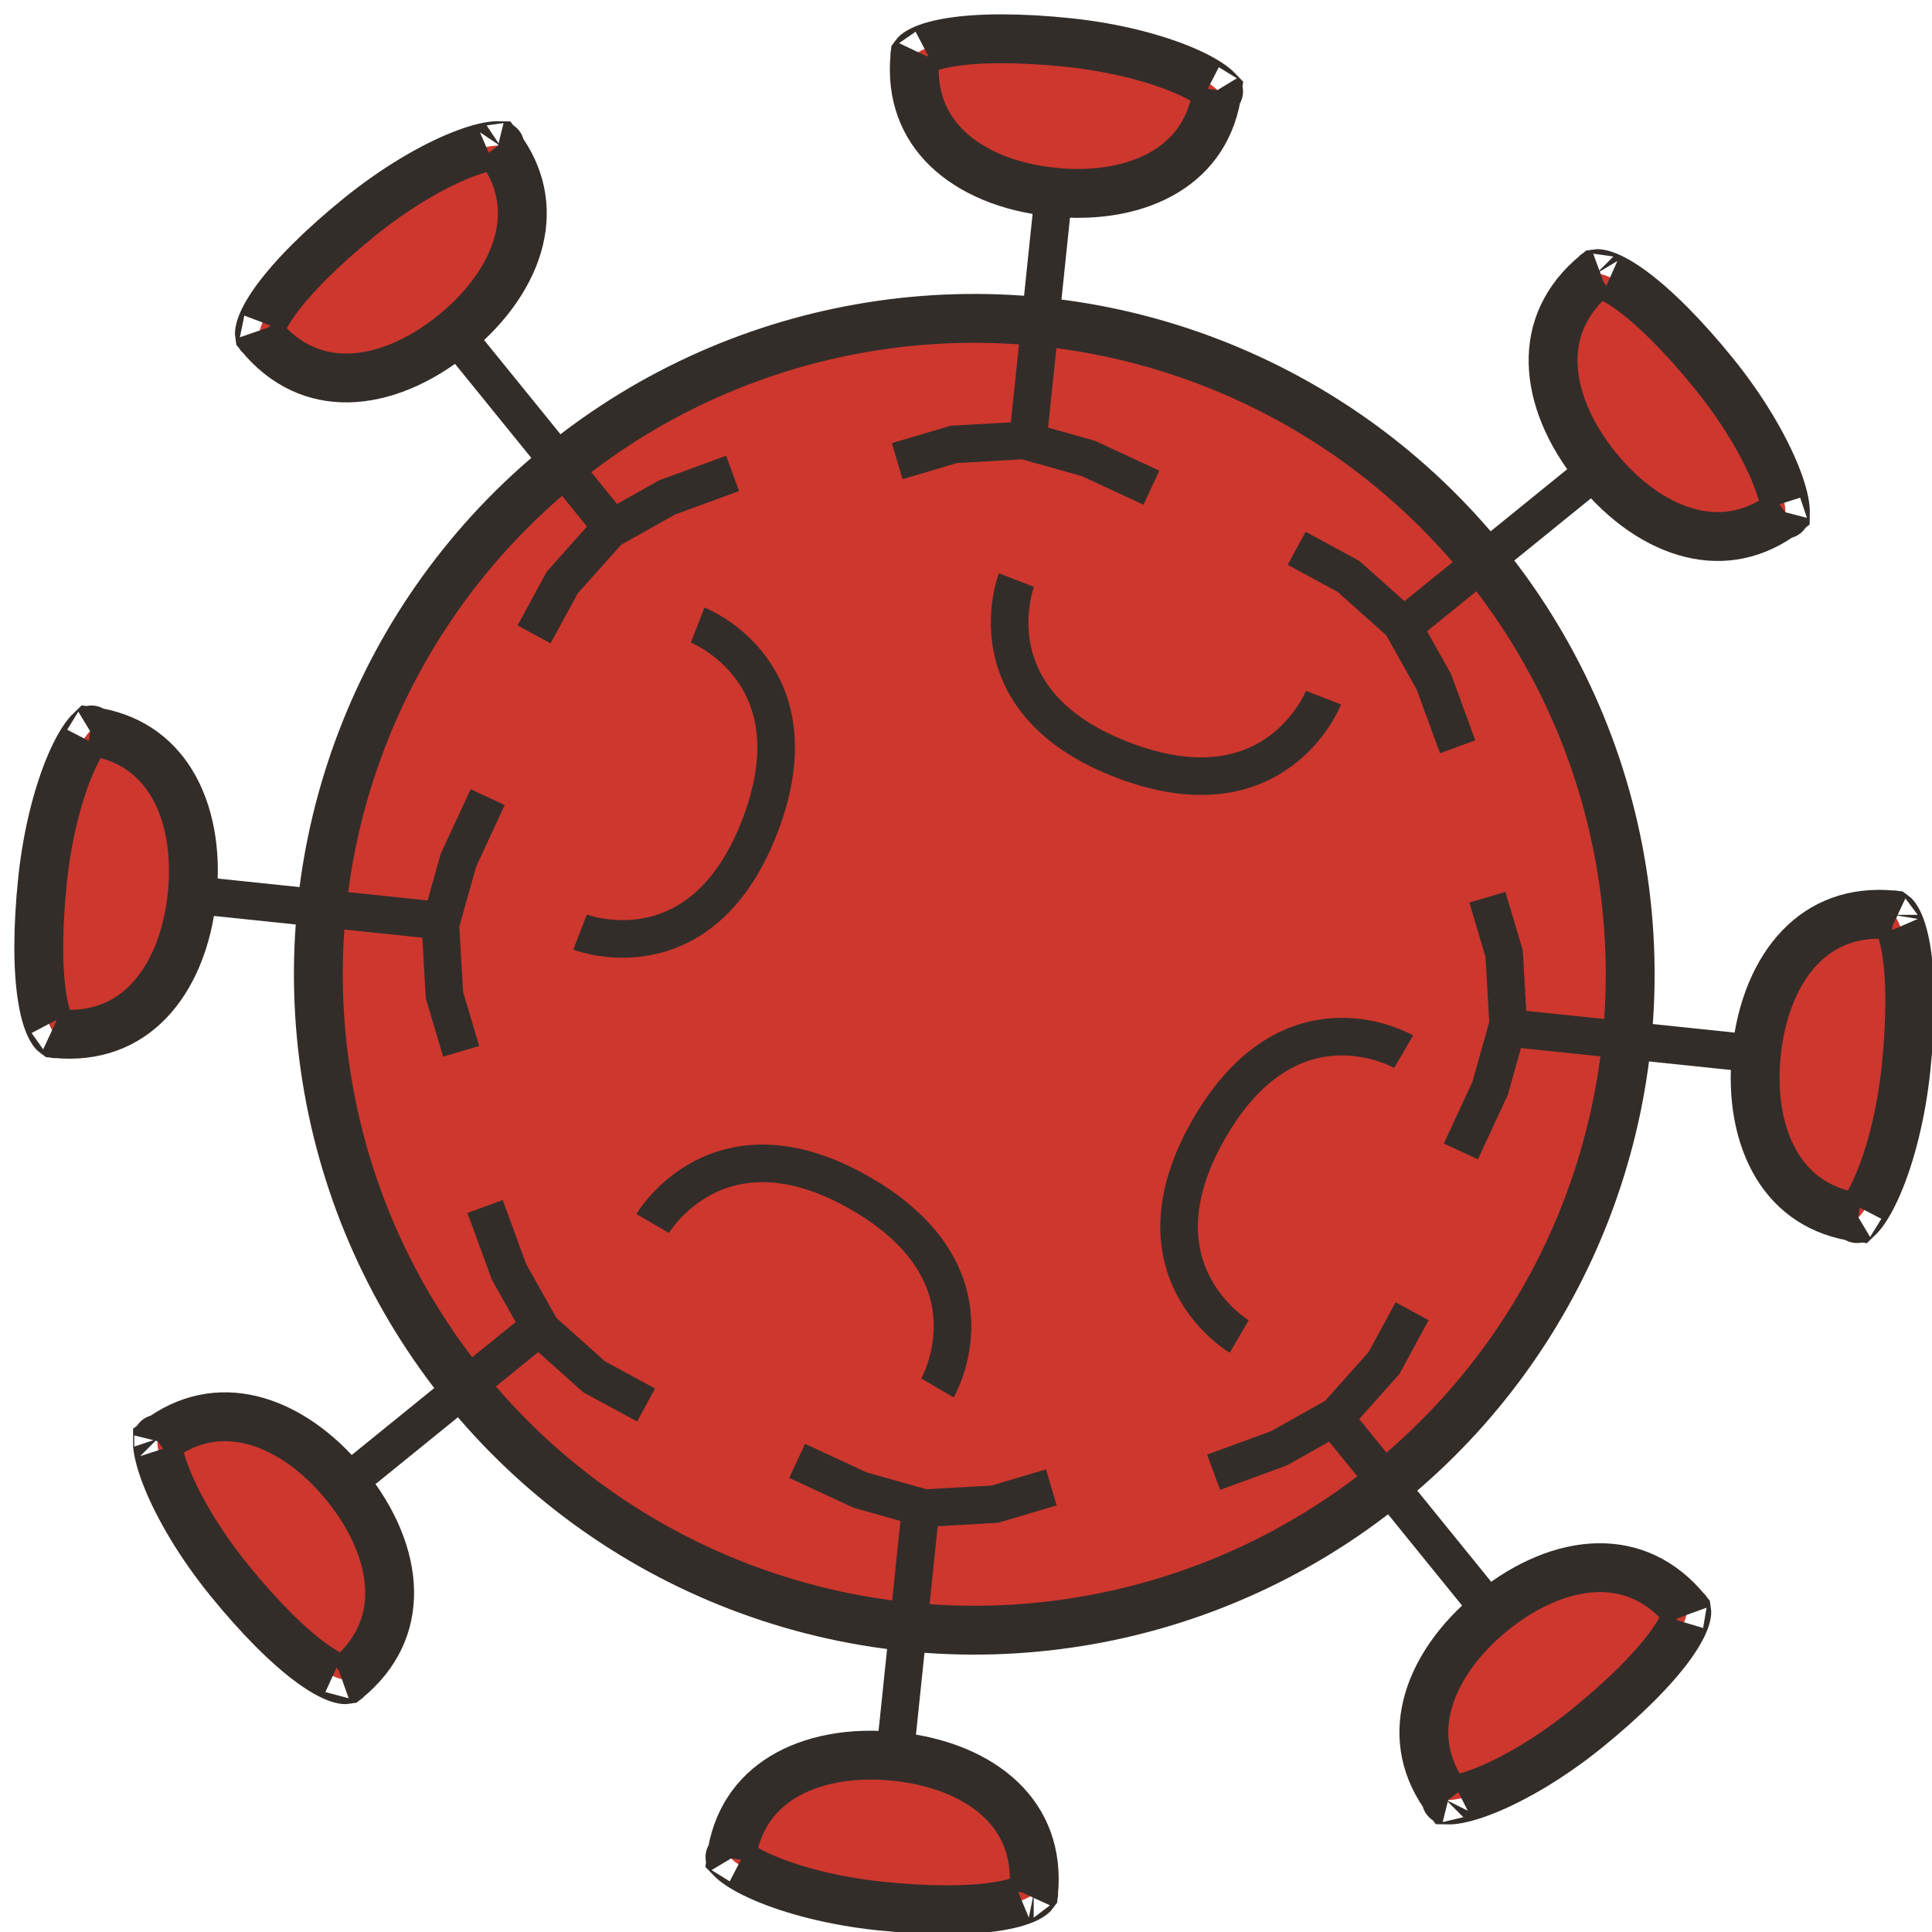 <svg width="514" height="514" viewBox="0 0 514 514" fill="none" xmlns="http://www.w3.org/2000/svg">
<g clip-path="url(#clip0)">
<circle cx="259.202" cy="259.202" r="174.5" transform="rotate(50.957 259.202 259.202)" fill="#CD372D" stroke="#332D2A" stroke-width="13"/>
<path d="M387.799 198.682L381.436 181.31L372.742 165.829L358.759 153.35L344.966 145.868" stroke="#332D2A" stroke-width="10"/>
<path d="M475.003 136.305C466.916 142.491 458.354 143.879 450.088 141.909C441.299 139.815 432.373 133.781 424.857 124.515C417.341 115.248 413.367 105.392 413.195 96.495C413.027 87.858 416.408 79.59 424.737 72.801C424.91 72.773 425.327 72.765 426.142 72.975C427.87 73.42 430.388 74.646 433.644 76.979C440.09 81.598 447.923 89.453 455.924 99.319C463.751 108.969 469.403 118.748 472.462 126.387C474.007 130.244 474.77 133.258 474.956 135.273C474.997 135.72 475.007 136.058 475.003 136.305ZM424.639 72.833C424.636 72.829 424.66 72.816 424.718 72.805C424.671 72.831 424.642 72.836 424.639 72.833ZM474.967 136.786C474.957 136.844 474.949 136.87 474.947 136.868C474.945 136.866 474.95 136.837 474.967 136.786Z" fill="#CD372D" stroke="#332D2A" stroke-width="13"/>
<line x1="426.186" y1="123.772" x2="373.372" y2="166.606" stroke="#332D2A" stroke-width="10"/>
<path d="M306.33 129.747L289.547 121.964L272.453 117.164L253.742 118.228L238.697 122.69" stroke="#332D2A" stroke-width="10"/>
<path d="M323.886 23.978C322.542 34.07 317.469 41.106 310.231 45.559C302.535 50.292 291.957 52.338 280.091 51.099C268.223 49.861 258.444 45.702 252.031 39.533C245.805 33.544 242.349 25.307 243.439 14.617C243.541 14.475 243.83 14.175 244.554 13.747C246.091 12.84 248.739 11.926 252.691 11.274C260.515 9.981 271.608 9.997 284.242 11.316C296.6 12.605 307.511 15.524 315.076 18.761C318.895 20.396 321.566 21.988 323.123 23.281C323.468 23.568 323.714 23.8 323.886 23.978ZM243.391 14.709C243.386 14.709 243.394 14.682 243.428 14.633C243.413 14.685 243.396 14.71 243.391 14.709ZM324.2 24.344C324.234 24.392 324.246 24.416 324.244 24.416C324.241 24.416 324.224 24.392 324.2 24.344Z" fill="#CD372D" stroke="#332D2A" stroke-width="13"/>
<line x1="280.505" y1="49.635" x2="273.448" y2="117.267" stroke="#332D2A" stroke-width="10"/>
<path d="M129.747 212.073L121.964 228.856L117.164 245.951L118.228 264.662L122.69 279.706" stroke="#332D2A" stroke-width="10"/>
<path d="M23.978 194.518C34.07 195.862 41.106 200.934 45.559 208.173C50.292 215.869 52.338 226.447 51.099 238.313C49.861 250.181 45.702 259.96 39.533 266.373C33.544 272.599 25.307 276.054 14.617 274.965C14.475 274.863 14.175 274.574 13.747 273.849C12.84 272.313 11.926 269.665 11.274 265.713C9.981 257.889 9.997 246.795 11.316 234.162C12.605 221.804 15.524 210.893 18.761 203.328C20.396 199.508 21.988 196.837 23.281 195.281C23.568 194.936 23.8 194.69 23.978 194.518ZM14.709 275.013C14.709 275.017 14.682 275.01 14.633 274.976C14.685 274.991 14.71 275.008 14.709 275.013ZM24.344 194.203C24.392 194.169 24.416 194.157 24.416 194.16C24.416 194.162 24.392 194.179 24.344 194.203Z" fill="#CD372D" stroke="#332D2A" stroke-width="13"/>
<line x1="49.635" y1="237.899" x2="117.267" y2="244.956" stroke="#332D2A" stroke-width="10"/>
<path d="M129.051 320.982L135.415 338.353L144.108 353.835L158.091 366.313L171.885 373.796" stroke="#332D2A" stroke-width="10"/>
<path d="M41.847 383.358C49.934 377.173 58.496 375.784 66.763 377.754C75.552 379.849 84.478 385.882 91.993 395.148C99.509 404.416 103.483 414.272 103.656 423.168C103.823 431.806 100.442 440.074 92.113 446.862C91.941 446.89 91.523 446.898 90.709 446.689C88.981 446.243 86.463 445.017 83.207 442.684C76.76 438.066 68.927 430.21 60.926 420.345C53.1 410.695 47.448 400.915 44.388 393.277C42.843 389.42 42.08 386.406 41.894 384.391C41.853 383.944 41.843 383.605 41.847 383.358ZM92.212 446.831C92.214 446.835 92.191 446.848 92.132 446.859C92.179 446.833 92.209 446.827 92.212 446.831ZM41.883 382.878C41.893 382.819 41.902 382.794 41.904 382.796C41.905 382.798 41.9 382.827 41.883 382.878Z" fill="#CD372D" stroke="#332D2A" stroke-width="13"/>
<line x1="90.664" y1="395.892" x2="143.478" y2="353.058" stroke="#332D2A" stroke-width="10"/>
<path d="M322.872 391.683L340.243 385.319L355.724 376.626L368.203 362.643L375.685 348.849" stroke="#332D2A" stroke-width="10"/>
<path d="M385.248 478.886C379.062 470.8 377.674 462.238 379.644 453.971C381.738 445.182 387.772 436.256 397.038 428.741C406.306 421.225 416.162 417.251 425.058 417.078C433.695 416.911 441.963 420.292 448.752 428.621C448.78 428.793 448.788 429.21 448.578 430.025C448.133 431.753 446.907 434.271 444.574 437.527C439.955 443.974 432.1 451.806 422.234 459.808C412.584 467.634 402.805 473.286 395.167 476.345C391.309 477.89 388.296 478.653 386.28 478.84C385.833 478.881 385.495 478.891 385.248 478.886ZM448.721 428.522C448.724 428.519 448.737 428.543 448.749 428.602C448.723 428.554 448.717 428.525 448.721 428.522ZM384.767 478.85C384.709 478.84 384.684 478.832 384.685 478.83C384.687 478.828 384.716 478.833 384.767 478.85Z" fill="#CD372D" stroke="#332D2A" stroke-width="13"/>
<line x1="397.781" y1="430.069" x2="354.948" y2="377.256" stroke="#332D2A" stroke-width="10"/>
<path d="M194.902 125.944L177.531 132.308L162.049 141.001L149.571 154.984L142.088 168.778" stroke="#332D2A" stroke-width="10"/>
<path d="M132.526 38.741C138.711 46.827 140.1 55.389 138.13 63.656C136.035 72.445 130.002 81.371 120.736 88.886C111.468 96.402 101.612 100.376 92.716 100.549C84.079 100.716 75.81 97.335 69.022 89.006C68.994 88.834 68.986 88.417 69.195 87.602C69.641 85.874 70.867 83.356 73.2 80.1C77.818 73.653 85.674 65.821 95.539 57.819C105.189 49.993 114.969 44.341 122.607 41.282C126.464 39.737 129.478 38.974 131.493 38.787C131.94 38.746 132.279 38.736 132.526 38.741ZM69.053 89.105C69.049 89.108 69.036 89.084 69.025 89.025C69.051 89.073 69.057 89.102 69.053 89.105ZM133.006 38.777C133.065 38.787 133.09 38.795 133.088 38.797C133.086 38.799 133.057 38.794 133.006 38.777Z" fill="#CD372D" stroke="#332D2A" stroke-width="13"/>
<line x1="119.992" y1="87.558" x2="162.826" y2="140.371" stroke="#332D2A" stroke-width="10"/>
<path d="M212.073 388.656L228.856 396.44L245.95 401.24L264.662 400.176L279.706 395.713" stroke="#332D2A" stroke-width="10"/>
<path d="M194.518 494.425C195.862 484.333 200.934 477.297 208.173 472.845C215.869 468.111 226.447 466.066 238.313 467.304C250.181 468.542 259.96 472.702 266.373 478.87C272.599 484.859 276.054 493.097 274.965 503.786C274.863 503.928 274.574 504.229 273.849 504.656C272.312 505.563 269.665 506.477 265.713 507.13C257.889 508.422 246.795 508.406 234.162 507.088C221.804 505.799 210.893 502.88 203.328 499.642C199.508 498.007 196.837 496.416 195.281 495.122C194.936 494.835 194.69 494.603 194.518 494.425ZM275.013 503.694C275.017 503.695 275.01 503.721 274.976 503.771C274.991 503.719 275.008 503.694 275.013 503.694ZM194.203 494.06C194.169 494.012 194.157 493.988 194.16 493.988C194.162 493.988 194.179 494.012 194.203 494.06Z" fill="#CD372D" stroke="#332D2A" stroke-width="13"/>
<line x1="237.899" y1="468.769" x2="244.956" y2="401.136" stroke="#332D2A" stroke-width="10"/>
<path d="M388.656 306.33L396.44 289.547L401.24 272.453L400.176 253.742L395.713 238.697" stroke="#332D2A" stroke-width="10"/>
<path d="M494.425 323.886C484.333 322.542 477.297 317.469 472.845 310.231C468.111 302.535 466.066 291.957 467.304 280.091C468.542 268.223 472.702 258.444 478.87 252.031C484.859 245.805 493.097 242.349 503.786 243.439C503.928 243.541 504.229 243.83 504.656 244.554C505.563 246.091 506.477 248.739 507.13 252.691C508.422 260.515 508.406 271.608 507.088 284.242C505.799 296.6 502.88 307.511 499.642 315.076C498.007 318.895 496.416 321.566 495.122 323.123C494.835 323.468 494.603 323.714 494.425 323.886ZM503.694 243.391C503.695 243.386 503.721 243.394 503.771 243.428C503.719 243.413 503.694 243.396 503.694 243.391ZM494.06 324.2C494.012 324.234 493.988 324.246 493.988 324.244C493.988 324.241 494.012 324.224 494.06 324.2Z" fill="#CD372D" stroke="#332D2A" stroke-width="13"/>
<line x1="468.769" y1="280.505" x2="401.136" y2="273.448" stroke="#332D2A" stroke-width="10"/>
<path d="M154.325 247.981C154.325 247.981 186.562 260.527 202.206 219.682C217.849 178.836 185.612 166.291 185.612 166.291" stroke="#332D2A" stroke-width="10"/>
<path d="M270.422 154.325C270.422 154.325 257.876 186.562 298.722 202.206C339.567 217.849 352.113 185.612 352.113 185.612" stroke="#332D2A" stroke-width="10"/>
<path d="M373.431 279.807C373.431 279.807 343.566 262.35 321.697 300.229C299.827 338.107 329.692 355.564 329.692 355.564" stroke="#332D2A" stroke-width="10"/>
<path d="M249.399 369.252C249.399 369.252 266.856 339.387 228.977 317.518C191.098 295.648 173.641 325.513 173.641 325.513" stroke="#332D2A" stroke-width="10"/>
</g>
<defs>
<clipPath id="clip0">
<rect width="514" height="514" fill="white"/>
</clipPath>
</defs>
</svg>
